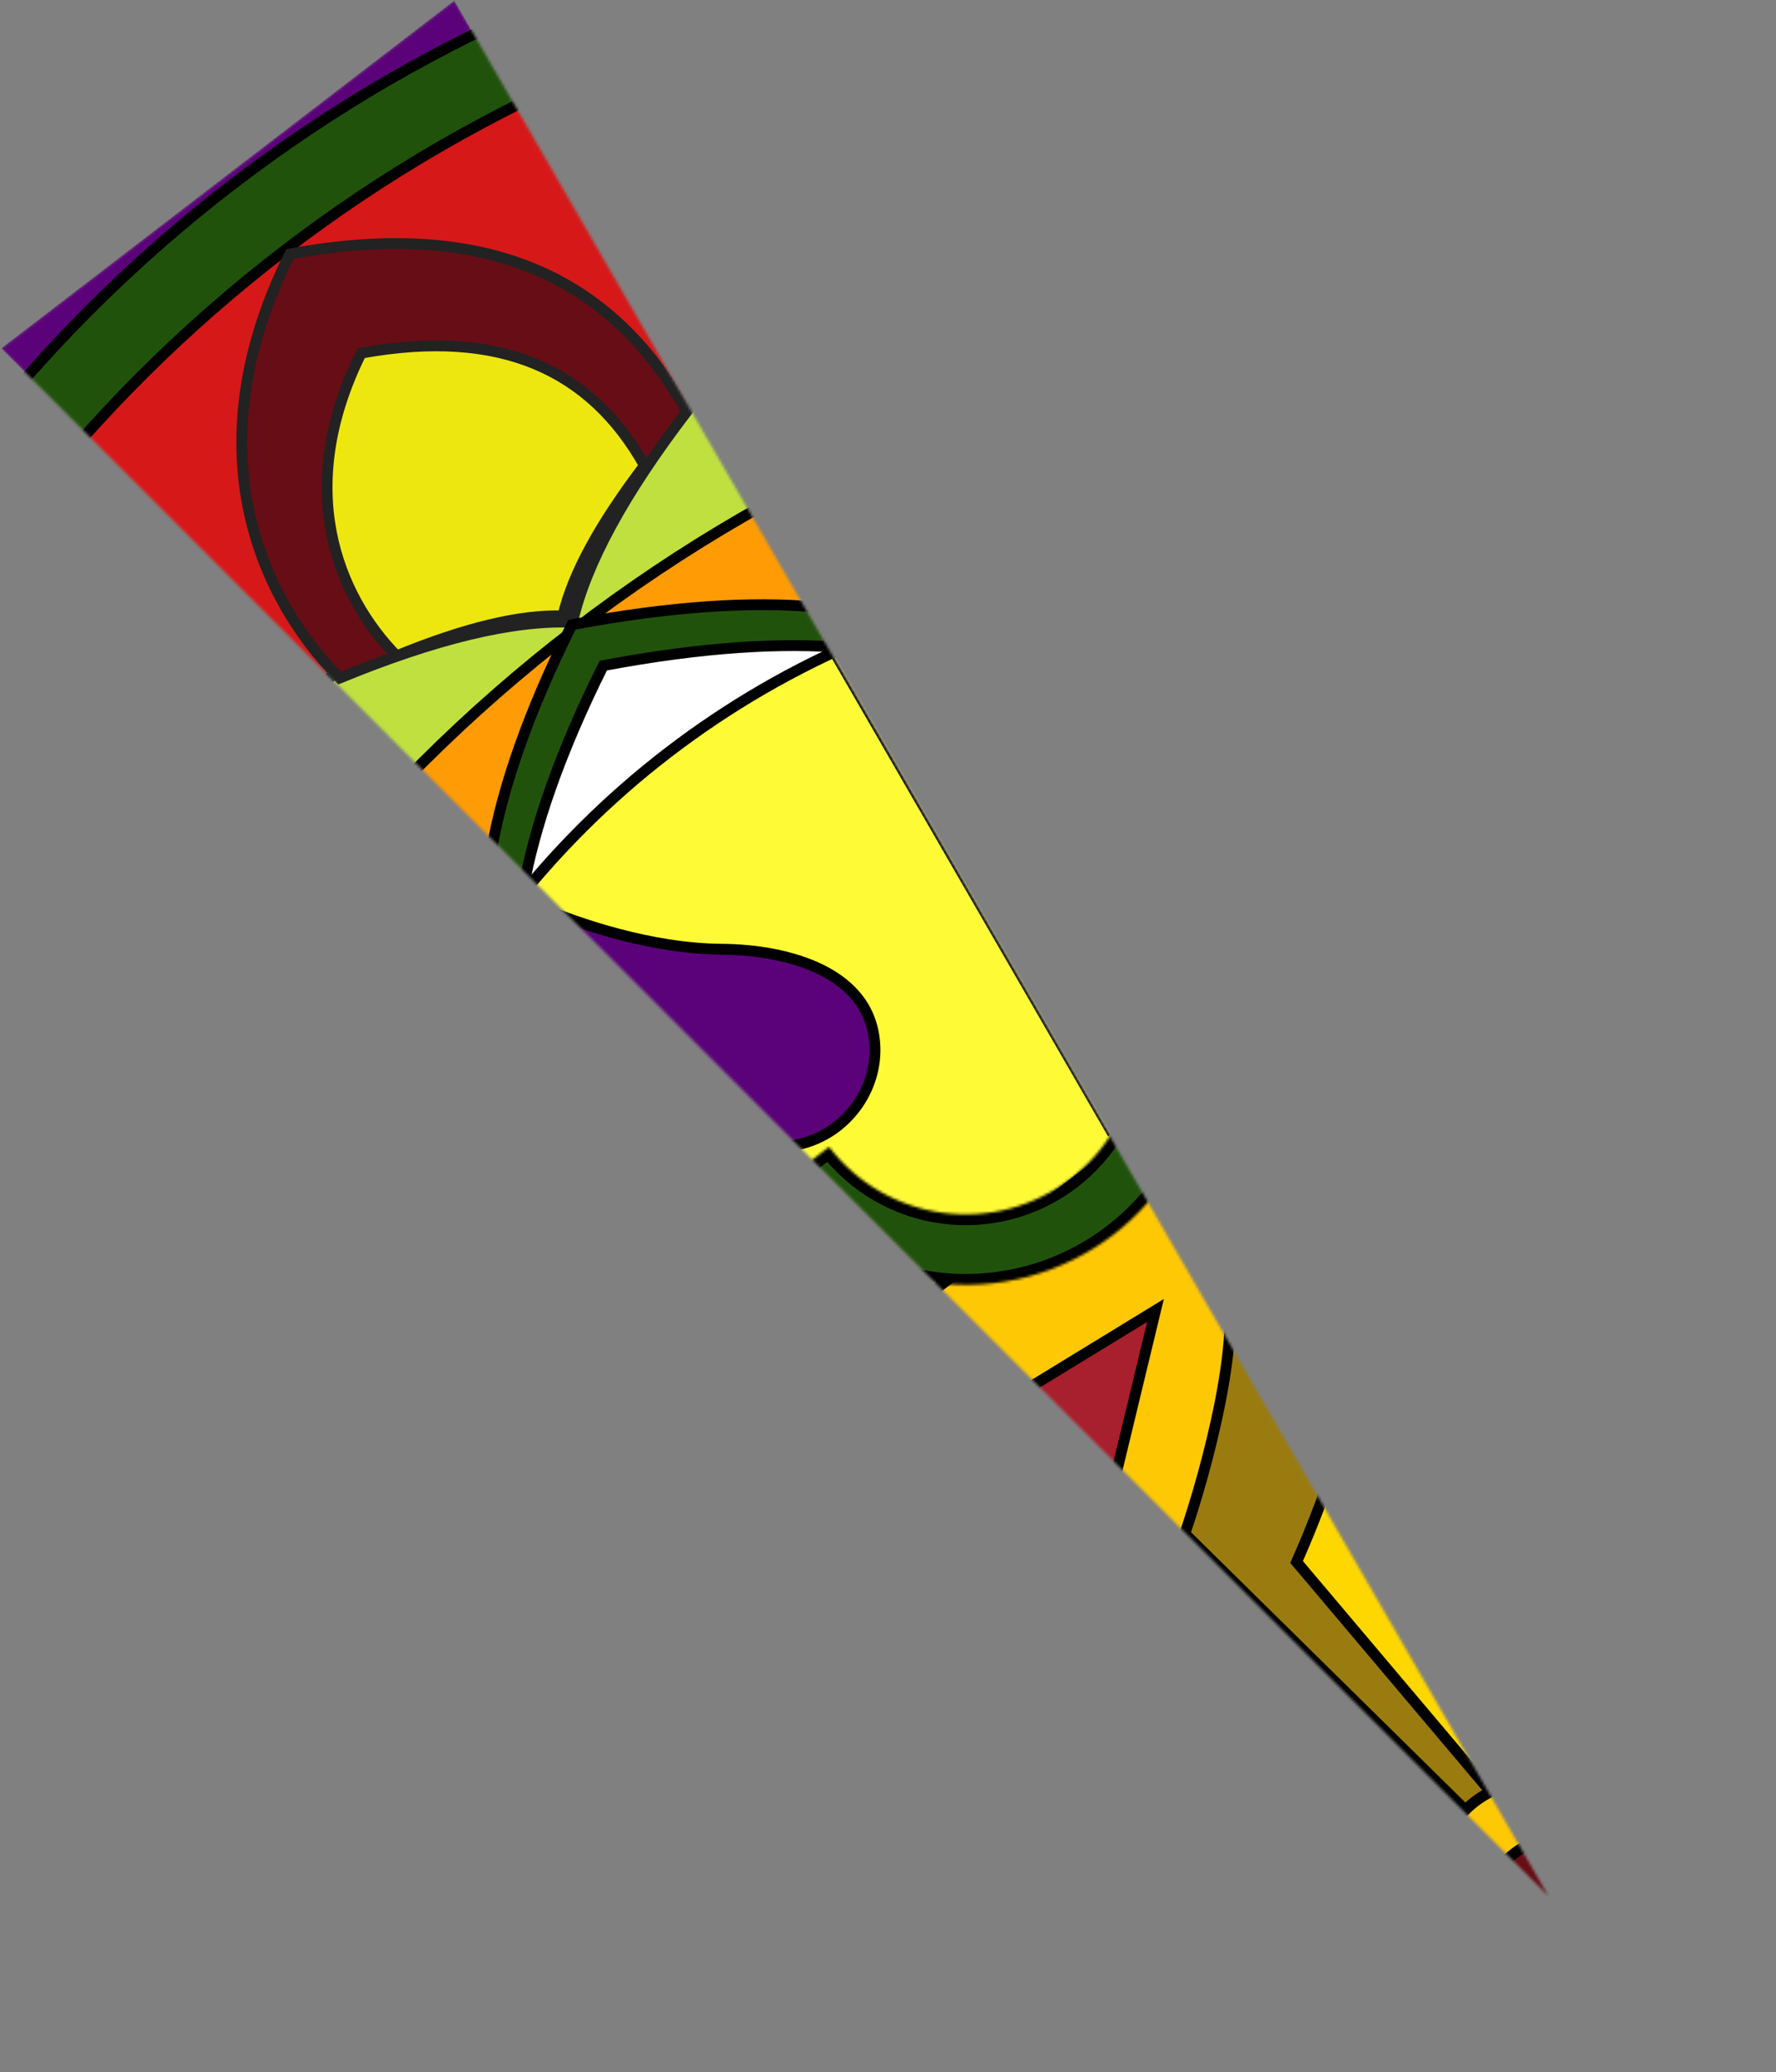 <svg width="655" height="764" viewBox="0 0 655 764" fill="none" xmlns="http://www.w3.org/2000/svg">
<rect x="0" y="0" width="655" height="764" fill="#808080" stroke="none"/>
<mask id="mask0_2_28" style="mask-type:alpha" maskUnits="userSpaceOnUse" x="0" y="0" width="571" height="700">
<path d="M0.432 128.434L167.544 0.205L570.997 699.002L0.432 128.434Z" fill="white"/>
</mask>
<g mask="url(#mask0_2_28)">
<path d="M0.432 128.434L167.544 0.205L570.997 699.002L0.432 128.434Z" fill="#5B027A"/>
<circle cx="411.156" cy="492.04" r="534.5" transform="rotate(-37.5 411.156 492.04)" fill="#21520B" stroke="black" stroke-width="4"/>
<circle cx="430.027" cy="516.634" r="534.5" transform="rotate(-37.5 430.027 516.634)" fill="#D71818" stroke="black" stroke-width="4"/>
<circle cx="396.785" cy="476.597" r="356.5" transform="rotate(-37.5 396.785 476.597)" fill="#C0E040" stroke="black" stroke-width="4"/>
<circle cx="571.869" cy="701.485" r="534.5" transform="rotate(-37.5 571.869 701.485)" fill="#FFC805" stroke="black" stroke-width="4"/>
<path d="M253.288 151.755C230.079 182.161 216.078 207.786 211.129 229.423C188.955 228.603 160.589 235.491 125.225 250.031C94.435 218.791 71.877 163.787 106.922 93.652C143.119 86.967 172.838 89.126 196.927 99.132C220.841 109.067 239.399 126.816 253.288 151.755Z" fill="#670D16" stroke="#222222" stroke-width="4"/>
<path d="M237.687 171.663C221.255 193.258 211.232 211.563 207.579 227.112C191.62 226.616 171.355 231.557 146.255 241.832C124.357 219.422 108.384 180.203 133.198 130.213C159.085 125.491 180.301 127.087 197.481 134.241C214.488 141.322 227.731 153.928 237.687 171.663Z" fill="#EDE70F" stroke="#222222" stroke-width="4"/>
<circle cx="562.737" cy="689.585" r="576.5" transform="rotate(-37.5 562.737 689.585)" fill="#FF9B04" stroke="black" stroke-width="4"/>
<path d="M210.924 230.358C145.583 361.34 196.152 401.964 221.97 405.91L379.461 285.063C380.062 261.2 359.664 202.389 210.924 230.358Z" fill="#21520B" stroke="black" stroke-width="4"/>
<path d="M222.49 245.431C157.149 376.414 207.718 417.038 233.537 420.984L391.027 300.137C391.628 276.273 371.231 217.462 222.49 245.431Z" fill="white" stroke="black" stroke-width="4"/>
<circle cx="444.029" cy="534.881" r="324.5" transform="rotate(-37.5 444.029 534.881)" fill="#FFFA36" stroke="black" stroke-width="4"/>
<rect x="334.556" y="483.381" width="166" height="166" transform="rotate(-37.5 334.556 483.381)" fill="#FFC805" stroke="black" stroke-width="4"/>
<path d="M451.652 470.531C458.904 491.044 444.885 542.403 436.969 565.519L569.122 695.683C526.943 612.085 444.4 450.018 451.652 470.531Z" fill="#9A7B0F" stroke="black" stroke-width="4"/>
<path d="M390.367 631.611L334.054 539.502L426.164 483.189L390.367 631.611Z" fill="#A81F2D" stroke="black" stroke-width="4"/>
<mask id="path-16-inside-1_2_28" fill="white">
<path d="M427.172 329.754C434.327 339.078 439.575 349.721 442.617 361.074C445.659 372.426 446.435 384.267 444.901 395.92C443.367 407.573 439.553 418.809 433.676 428.988C427.8 439.166 419.976 448.088 410.651 455.243C401.327 462.398 390.684 467.646 379.331 470.688C367.978 473.73 356.138 474.506 344.485 472.972C332.832 471.438 321.596 467.624 311.417 461.747C301.238 455.87 292.317 448.046 285.162 438.722L305.776 422.904C310.854 429.522 317.185 435.074 324.409 439.245C331.632 443.415 339.607 446.122 347.876 447.211C356.146 448.3 364.549 447.749 372.606 445.59C380.663 443.431 388.216 439.707 394.834 434.629C401.451 429.551 407.004 423.22 411.174 415.996C415.345 408.773 418.052 400.798 419.14 392.528C420.229 384.259 419.678 375.855 417.519 367.798C415.361 359.742 411.636 352.189 406.558 345.571L427.172 329.754Z"/>
</mask>
<path d="M427.172 329.754C434.327 339.078 439.575 349.721 442.617 361.074C445.659 372.426 446.435 384.267 444.901 395.92C443.367 407.573 439.553 418.809 433.676 428.988C427.8 439.166 419.976 448.088 410.651 455.243C401.327 462.398 390.684 467.646 379.331 470.688C367.978 473.73 356.138 474.506 344.485 472.972C332.832 471.438 321.596 467.624 311.417 461.747C301.238 455.87 292.317 448.046 285.162 438.722L305.776 422.904C310.854 429.522 317.185 435.074 324.409 439.245C331.632 443.415 339.607 446.122 347.876 447.211C356.146 448.3 364.549 447.749 372.606 445.59C380.663 443.431 388.216 439.707 394.834 434.629C401.451 429.551 407.004 423.22 411.174 415.996C415.345 408.773 418.052 400.798 419.14 392.528C420.229 384.259 419.678 375.855 417.519 367.798C415.361 359.742 411.636 352.189 406.558 345.571L427.172 329.754Z" fill="#21520B" stroke="black" stroke-width="8" mask="url(#path-16-inside-1_2_28)"/>
<path d="M501.493 482.685C506.839 503.775 488.182 553.637 478.185 575.932L597.882 717.636C563.525 630.531 496.147 461.595 501.493 482.685Z" fill="#FFD700" style="mix-blend-mode:overlay"/>
<path d="M501.493 482.685C506.839 503.775 488.182 553.637 478.185 575.932L597.882 717.636C563.525 630.531 496.147 461.595 501.493 482.685Z" stroke="black" stroke-width="4"/>
<circle cx="565.265" cy="692.057" r="35" transform="rotate(-37.5 565.265 692.057)" fill="#FFC805" stroke="black" stroke-width="4"/>
<circle cx="579.875" cy="711.097" r="35" transform="rotate(-37.5 579.875 711.097)" fill="#670D16" stroke="black" stroke-width="4"/>
<path d="M322.679 385.985C323.683 413.575 290.454 438.442 257.045 410.508C275.381 450.009 242.761 475.669 216.37 467.559C189.979 459.449 190.117 427.201 196.265 403.576C202.789 378.403 200.841 349.86 198.604 334.346C213.011 340.522 240.076 349.791 266.08 350.005C290.5 350.174 321.676 358.394 322.679 385.985Z" fill="#5B027A" stroke="black" stroke-width="4"/>
<line x1="305.101" y1="238.845" x2="409.085" y2="418.712" stroke="black"/>
</g>
</svg>
